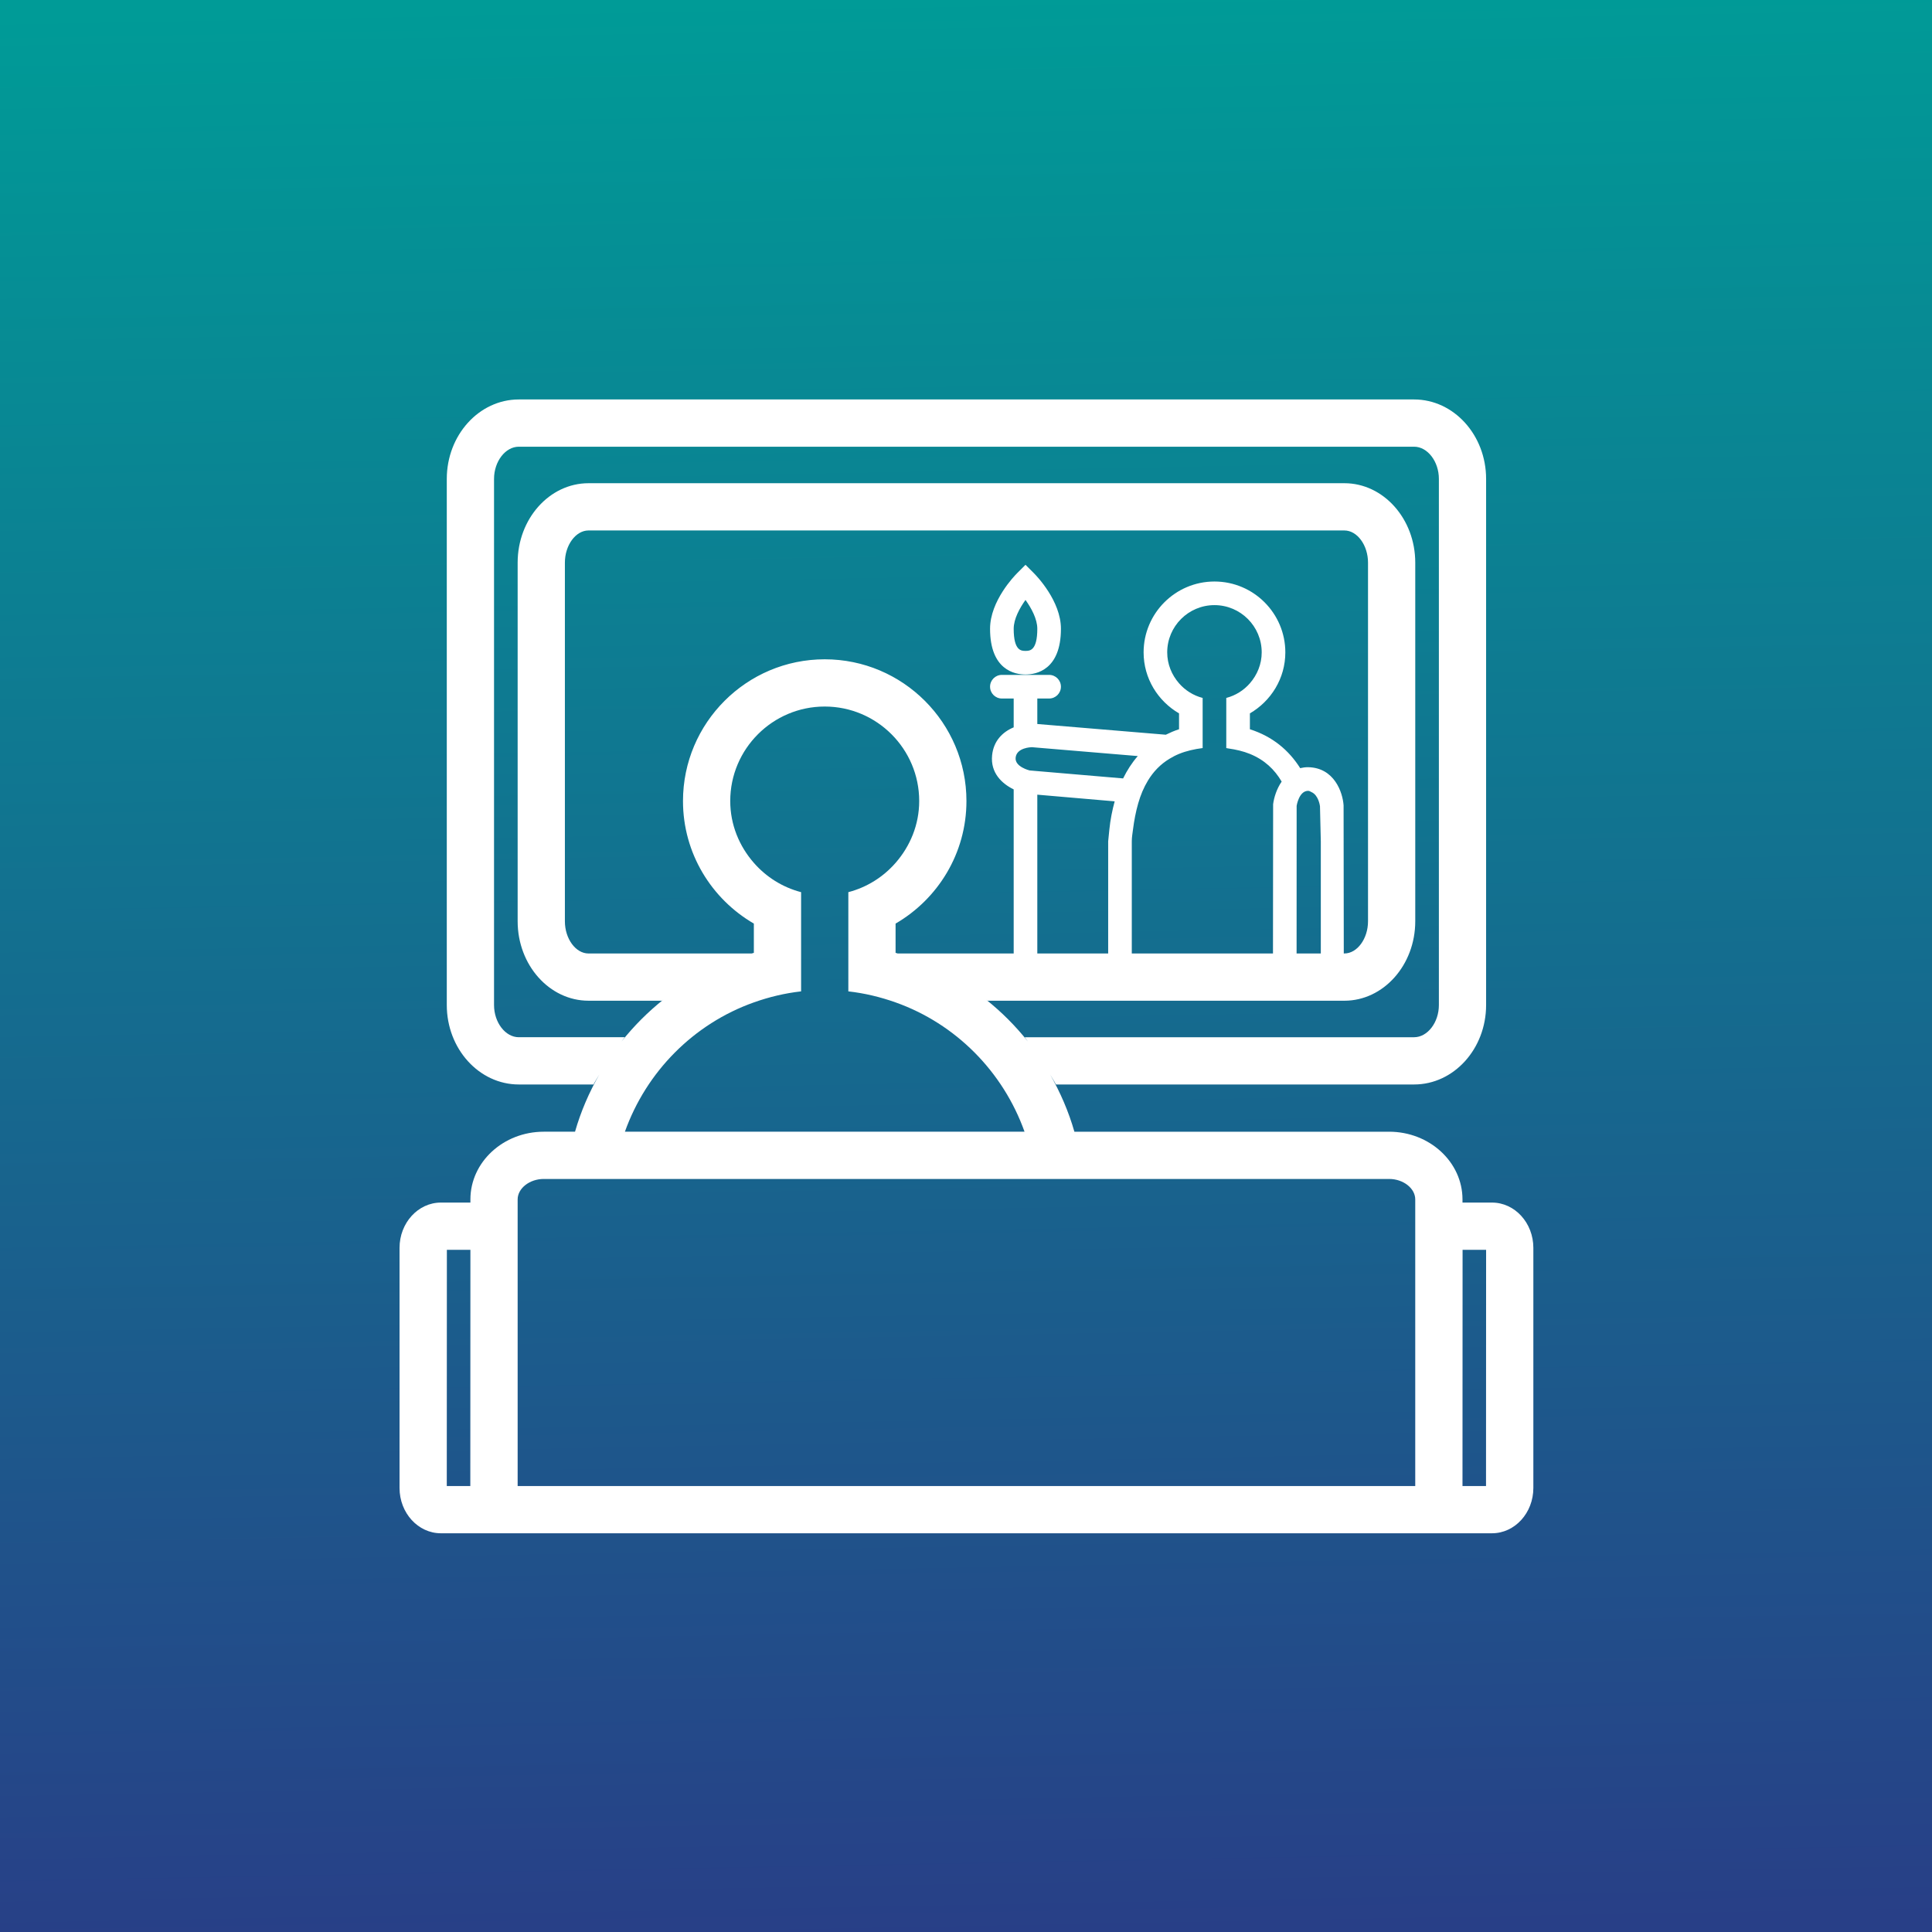 <?xml version="1.0" encoding="UTF-8" standalone="no"?>
<!-- Created with Inkscape (http://www.inkscape.org/) -->

<svg
   xmlns:dc="http://purl.org/dc/elements/1.1/"
   xmlns:cc="http://creativecommons.org/ns#"
   xmlns:rdf="http://www.w3.org/1999/02/22-rdf-syntax-ns#"
   xmlns:svg="http://www.w3.org/2000/svg"
   xmlns="http://www.w3.org/2000/svg"
   xmlns:xlink="http://www.w3.org/1999/xlink"
   xmlns:sodipodi="http://sodipodi.sourceforge.net/DTD/sodipodi-0.dtd"
   xmlns:inkscape="http://www.inkscape.org/namespaces/inkscape"
   width="256mm"
   height="256mm"
   viewBox="0 0 256 256"
   version="1.1"
   id="svg8"
   inkscape:version="0.92.5 (2060ec1f9f, 2020-04-08)"
   sodipodi:docname="series.svg">
  <rect x="0" y="0" width="256" height="256" fill="#333333" stroke="none"/>
  <defs
     id="defs2">
    <linearGradient
       inkscape:collect="always"
       id="linearGradient818">
      <stop
         style="stop-color:#009b97;stop-opacity:1"
         offset="0"
         id="stop814" />
      <stop
         style="stop-color:#283f87;stop-opacity:1"
         offset="1"
         id="stop816" />
    </linearGradient>
    <linearGradient
       inkscape:collect="always"
       xlink:href="#linearGradient818"
       id="linearGradient820"
       x1="128.268"
       y1="40.488"
       x2="133.024"
       y2="297.512"
       gradientUnits="userSpaceOnUse" />
  </defs>
  <sodipodi:namedview
     id="base"
     pagecolor="#ffffff"
     bordercolor="#666666"
     borderopacity="1.0"
     inkscape:pageopacity="0.0"
     inkscape:pageshadow="2"
     inkscape:zoom="0.49497475"
     inkscape:cx="178.87852"
     inkscape:cy="20.628959"
     inkscape:document-units="mm"
     inkscape:current-layer="layer1"
     showgrid="false"
     inkscape:pagecheckerboard="true"
     inkscape:window-width="2560"
     inkscape:window-height="1355"
     inkscape:window-x="0"
     inkscape:window-y="0"
     inkscape:window-maximized="1" />
  <g
     inkscape:label="Calque 1"
     inkscape:groupmode="layer"
     id="layer1"
     transform="translate(0,-41)">
    <path
       d="M 257,39.998 H -1 V 298.002 H 257 V 39.998"
       style="fill:url(#linearGradient820);fill-opacity:1;fill-rule:evenodd;stroke:none;stroke-width:0.406"
       id="path20"
       inkscape:connector-curvature="0" />
    <g
       id="g871"
       transform="matrix(0.265,0,0,0.265,90.336,138.106)">
      <path
         id="path854"
         d="m 405.145,234.874 h -14.763 v -1.576 c 0,-18.663 -16.447,-33.857 -36.68,-33.857 H 196.328 c -2.886,-10.103 -7.036,-19.655 -12.138,-28.602 0.947,1.672 2.03,3.26 2.908,4.983 h 179.082 c 19.865,0 36.011,-17.824 36.011,-39.725 v -263.072 c 0,-21.9 -16.146,-39.725 -36.011,-39.725 H -81.478 c -19.865,0 -36.011,17.824 -36.011,39.725 v 263.072 c 0,21.9 16.152,39.725 36.011,39.725 h 37.344 c 0.879,-1.723 1.962,-3.322 2.92,-4.995 -5.108,8.946 -9.264,18.499 -12.149,28.613 h -15.636 c -20.228,0 -36.68,15.194 -36.68,33.857 v 1.576 h -14.763 c -11.395,0 -20.67,10.165 -20.67,22.643 V 377.587 c 0,12.484 9.275,22.643 20.67,22.643 h 14.763 2.954 490.156 2.954 14.763 c 11.395,0 20.67,-10.159 20.67,-22.643 V 257.517 c 0,-12.478 -9.275,-22.643 -20.67,-22.643 z M -105.726,376.606 h -11.764 l 0.045,-118.108 h 11.764 z m 24.248,-224.408 c -6.712,0 -12.387,-7.37 -12.387,-16.101 v -263.072 c 0,-8.731 5.675,-16.101 12.387,-16.101 H 366.186 c 6.718,0 12.393,7.37 12.393,16.101 v 263.072 c 0,8.731 -5.675,16.101 -12.393,16.101 H 171.485 c 0.584,0.692 1.066,1.468 1.616,2.171 -6.157,-7.761 -13.17,-14.786 -20.908,-20.959 0.232,0.187 0.499,0.351 0.726,0.533 h 178.413 c 19.536,0 35.433,-17.819 35.433,-39.725 v -179.314 c 0,-21.9 -15.897,-39.725 -35.433,-39.725 H -46.624 c -19.536,0 -35.433,17.824 -35.433,39.725 v 179.308 c 0,21.906 15.897,39.725 35.433,39.725 h 36.68 c 0.232,-0.181 0.493,-0.346 0.726,-0.533 -7.739,6.174 -14.751,13.198 -20.908,20.959 0.556,-0.703 1.037,-1.48 1.616,-2.171 H -81.478 Z M 313.15,17.179 c -1.406,0 -2.704,0.187 -3.917,0.482 C 303.557,8.663 295.365,1.792 284.083,-1.796 v -7.937 c 10.539,-6.146 17.717,-17.45 17.717,-30.506 0,-19.536 -15.897,-35.433 -35.433,-35.433 -19.536,0 -35.433,15.897 -35.433,35.433 0,13.056 7.177,24.361 17.717,30.506 v 7.937 c -2.364,0.748 -4.524,1.706 -6.622,2.733 L 177.784,-4.421 V -17.166 h 5.907 c 3.26,0 5.902,-2.642 5.902,-5.907 0,-3.266 -2.642,-5.907 -5.902,-5.907 H 160.067 c -3.266,0 -5.907,2.642 -5.907,5.907 0,3.266 2.642,5.907 5.907,5.907 h 5.907 v 14.417 c -5.607,2.319 -10.08,6.843 -10.794,13.992 -0.879,8.787 4.932,14.173 10.794,17.036 v 82.046 h -58.065 c 4.547,1.327 8.952,2.942 13.255,4.74 -4.626,-1.922 -9.354,-3.679 -14.247,-5.063 V 95.375 c 21.152,-12.285 35.433,-35.121 35.433,-61.285 0,-39.078 -31.788,-70.866 -70.866,-70.866 -39.078,0 -70.866,31.788 -70.866,70.866 0,26.158 14.281,49 35.433,61.285 v 14.627 c -4.893,1.383 -9.621,3.141 -14.247,5.063 4.303,-1.797 8.708,-3.413 13.255,-4.74 h -81.683 c -6.401,0 -11.809,-7.37 -11.809,-16.101 v -179.32 c 0,-8.731 5.409,-16.101 11.809,-16.101 H 331.331 c 6.406,0 11.815,7.37 11.815,16.101 v 179.308 c 0,8.731 -5.409,16.101 -11.815,16.101 h -0.306 l -0.096,-74.058 c -0.431,-6.52 -4.666,-18.879 -17.779,-19.077 z m 6.389,37.071 V 110.32 h -12.11 l 0.023,-58.791 v -15.029 c 0.011,-0.068 1.151,-7.506 5.766,-7.506 0.68,0.011 1.106,0.391 1.638,0.624 3.498,1.497 4.224,6.701 4.269,7.047 z m -141.755,-35.121 -3.855,-0.334 c -0.079,-0.023 -7.449,-1.808 -6.985,-6.378 0.505,-5.074 7.727,-5.221 8.118,-5.25 l 2.721,0.232 50.241,4.207 c -2.908,3.322 -5.329,7.087 -7.336,11.18 z m 38.687,15.12 c -1.225,4.484 -2.16,9.167 -2.659,14.094 l -0.595,5.907 V 110.32 H 177.784 V 30.915 Z m 8.555,55.066 c 0,0 0,-33.046 0,-35.065 0,-2.018 0.351,-3.946 0.601,-5.907 0.578,-4.609 1.429,-8.98 2.602,-13.079 1.191,-4.173 2.795,-7.982 4.881,-11.418 2.665,-4.382 6.146,-8.107 10.806,-10.908 1.474,-0.89 3.022,-1.718 4.728,-2.409 3.713,-1.514 7.705,-2.398 11.809,-2.92 v -5.119 -19.945 c -4.654,-1.208 -8.731,-3.793 -11.809,-7.325 -3.623,-4.15 -5.907,-9.519 -5.907,-15.46 0,-13.022 10.59,-23.624 23.624,-23.624 13.034,0 23.624,10.602 23.624,23.624 0,5.941 -2.285,11.305 -5.907,15.46 -3.078,3.532 -7.155,6.112 -11.809,7.325 v 20.937 4.133 c 0.363,0.045 0.726,0.136 1.094,0.198 3.708,0.527 7.336,1.349 10.715,2.721 7.336,2.988 12.353,7.807 15.885,13.839 -2.529,3.668 -3.844,8.016 -4.269,11.305 l -0.074,74.648 H 225.026 Z M 36.052,134.782 c 7.534,-2.676 15.42,-4.592 23.624,-5.516 V 79.66 c -9.32,-2.432 -17.461,-7.603 -23.624,-14.649 -7.268,-8.317 -11.809,-19.043 -11.809,-30.926 0,-26.056 21.203,-47.242 47.242,-47.242 26.039,0 47.242,21.186 47.242,47.242 0,11.883 -4.547,22.609 -11.809,30.926 -6.157,7.047 -14.304,12.217 -23.624,14.649 v 49.606 c 8.198,0.924 16.089,2.84 23.624,5.516 30.081,10.681 53.745,34.611 64.477,64.658 H -28.425 c 10.726,-30.047 34.396,-53.977 64.477,-64.658 z M 366.759,257.517 V 376.606 H -82.057 V 257.517 233.298 c 0,-5.55 5.975,-10.233 13.056,-10.233 H 353.702 c 7.081,0 13.056,4.683 13.056,10.233 z m 35.388,119.089 h -11.764 l 0.045,-118.108 h 11.764 z m -230.27,-460.63 -4.173,4.173 c -1.383,1.383 -13.544,13.941 -13.544,27.797 0,20.659 12.393,22.881 17.717,22.881 5.329,0 17.717,-2.228 17.717,-22.881 0,-13.856 -12.155,-26.413 -13.538,-27.797 z m 0,43.047 c -2.064,0 -5.902,0 -5.902,-11.072 0,-4.904 3.005,-10.369 5.902,-14.411 2.897,4.037 5.907,9.507 5.907,14.411 0,11.072 -3.844,11.072 -5.907,11.072 z"
         inkscape:connector-curvature="0"
         style="fill:#ffffff;fill-opacity:1;stroke-width:5.669" />
    </g>
  </g>
</svg>
